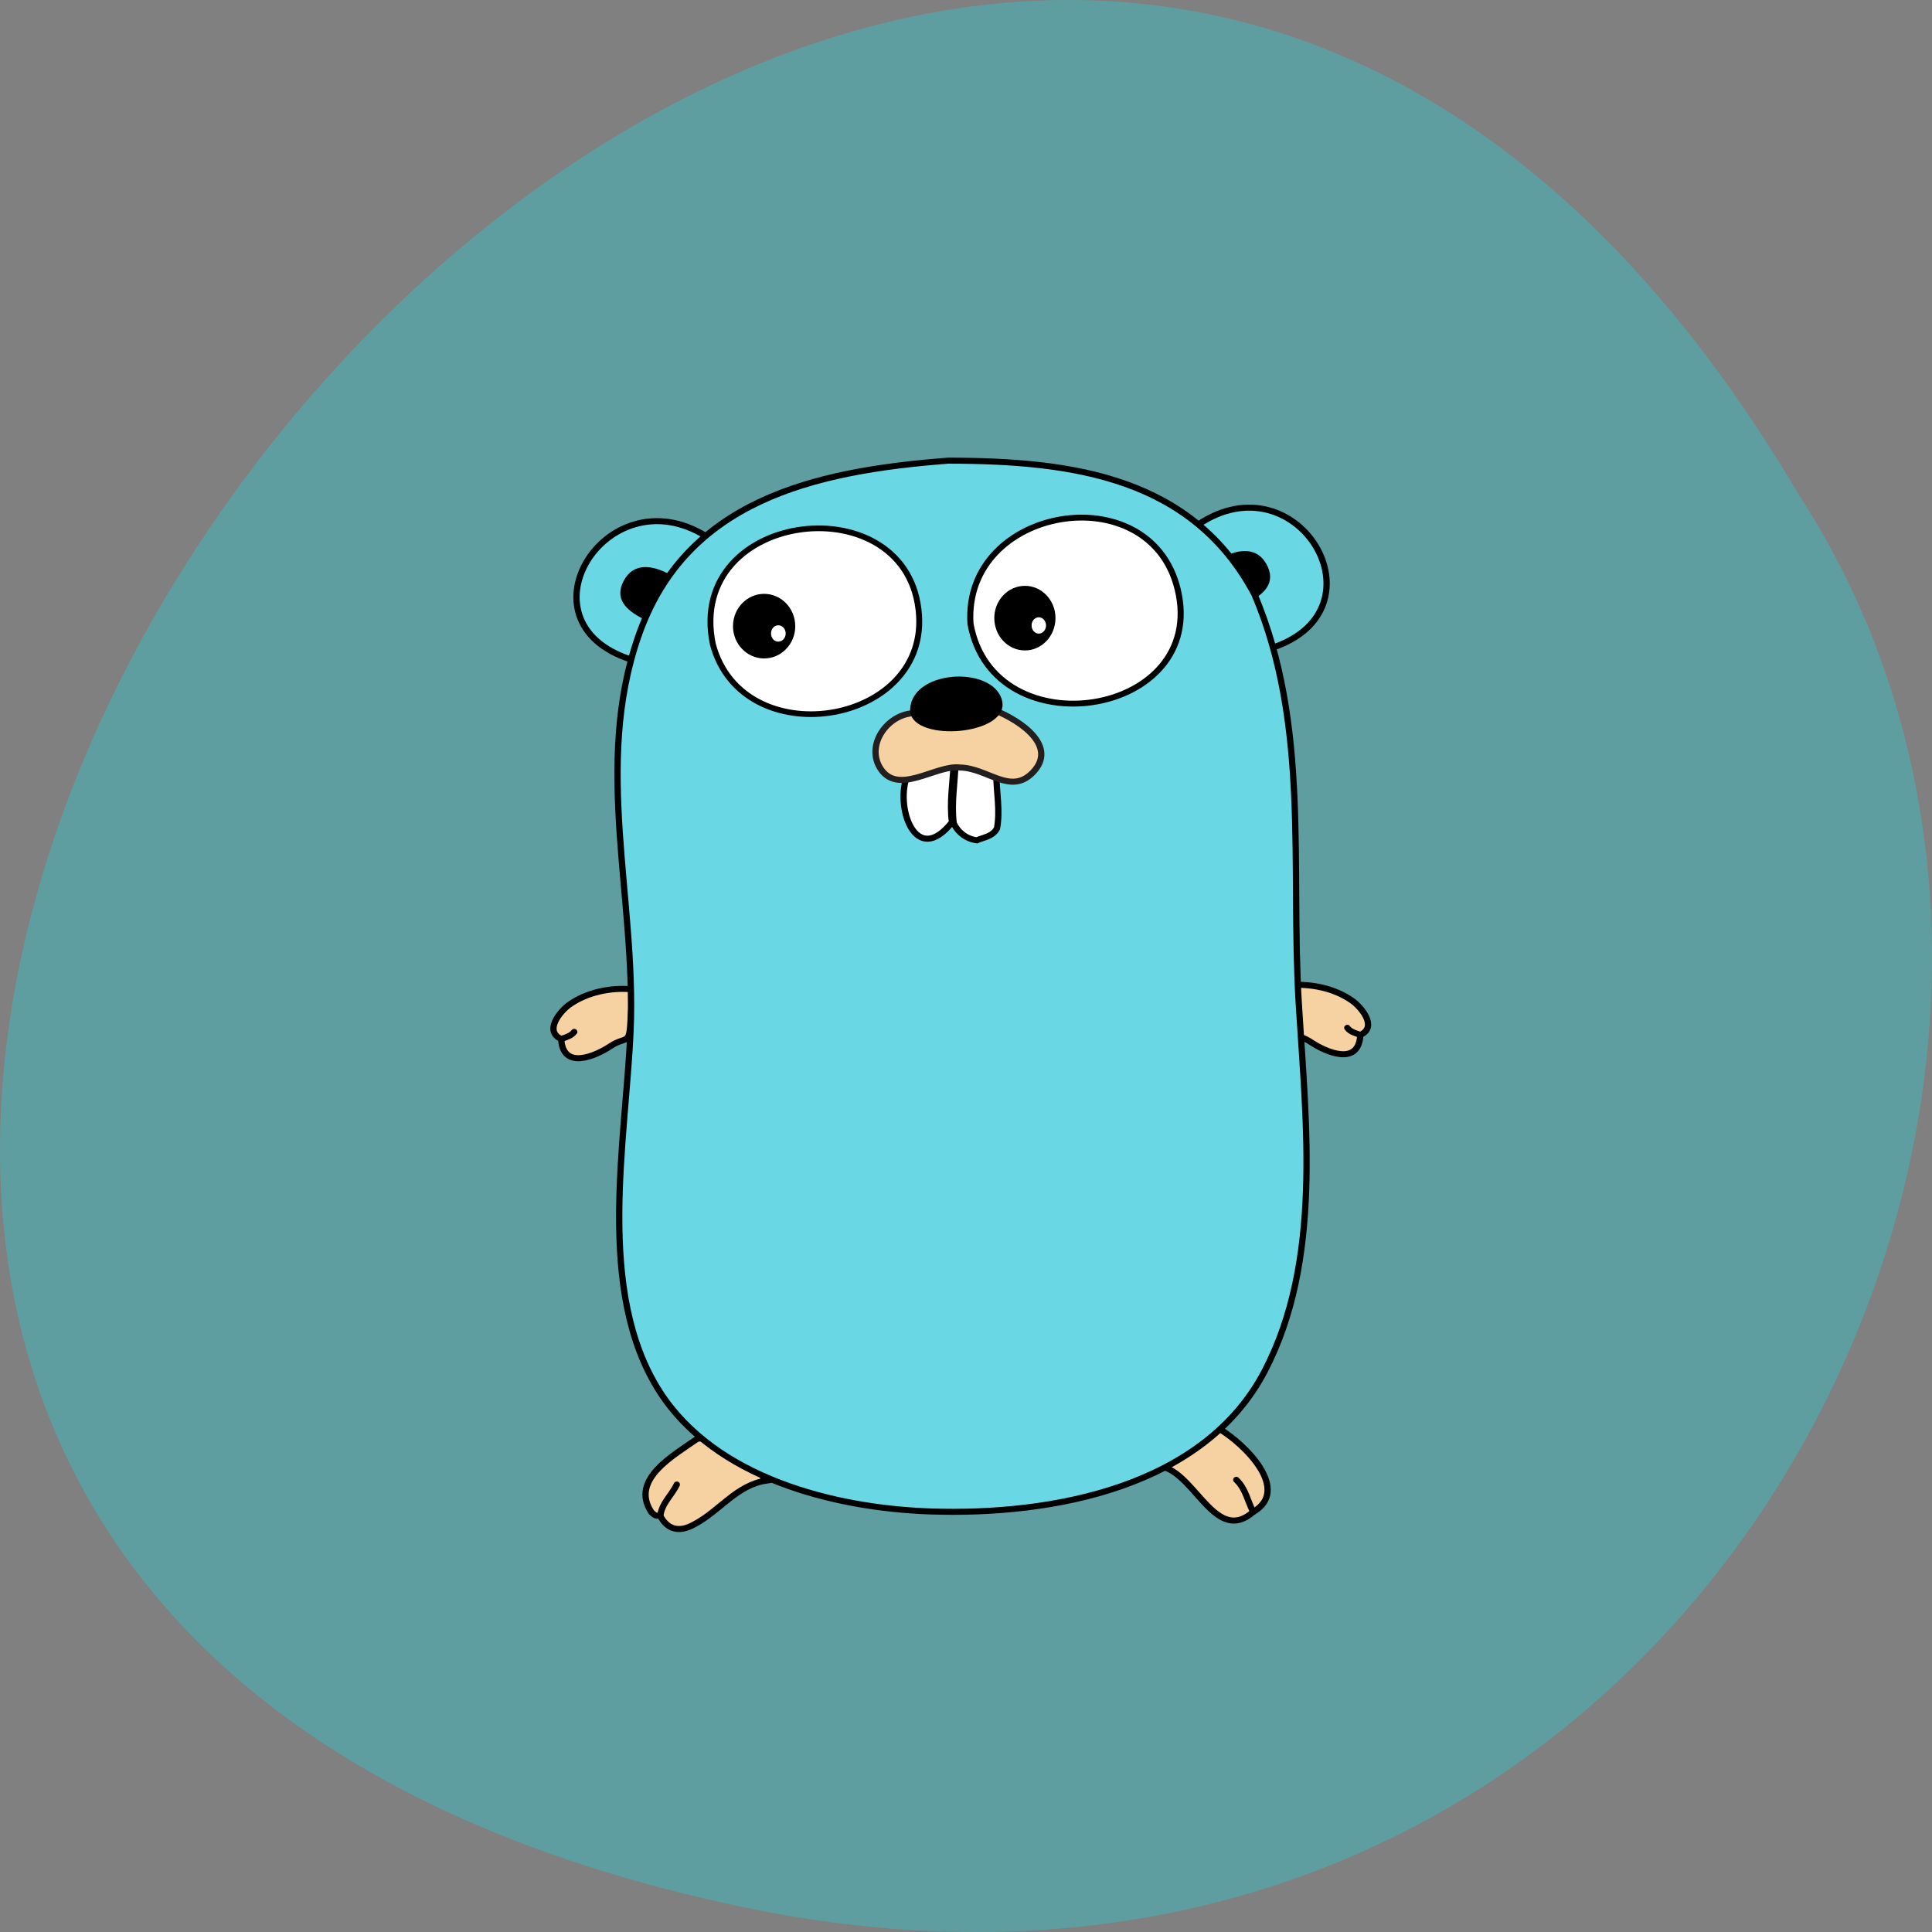 
<svg xmlns="http://www.w3.org/2000/svg" xmlns:xlink="http://www.w3.org/1999/xlink" width="48px" height="48px" viewBox="0 0 48 48" version="1.1">
<rect x="0" y="0" width="48" height="48" fill="#808080" stroke="none"/>
<g id="surface1">
<path style=" stroke:none;fill-rule:nonzero;fill:rgb(37.255%,61.961%,62.745%);fill-opacity:1;" d="M 18.508 47.391 C -26.477 38.02 21.816 -26.457 44.68 12.273 C 54.48 27.32 41.641 52.211 18.508 47.391 Z M 18.508 47.391 "/>
<path style="fill-rule:evenodd;fill:rgb(96.471%,82.353%,63.529%);fill-opacity:1;stroke-width:3;stroke-linecap:round;stroke-linejoin:miter;stroke:rgb(0%,0%,0%);stroke-opacity:1;stroke-miterlimit:4;" d="M 10.662 300.5 C 11.412 316.208 27.145 308.94 34.262 304.017 C 41.005 299.328 43.028 303.235 43.627 294.014 C 44.002 287.996 44.676 281.9 44.377 275.805 C 34.113 274.867 22.949 277.29 14.633 283.385 C 10.288 286.511 2.196 296.593 10.662 300.5 " transform="matrix(0.052,0,0,0.05,13.389,10.788)"/>
<path style="fill-rule:evenodd;fill:rgb(77.647%,69.412%,59.608%);fill-opacity:1;stroke-width:3;stroke-linecap:round;stroke-linejoin:miter;stroke:rgb(0%,0%,0%);stroke-opacity:1;stroke-miterlimit:4;" d="M 10.662 300.5 C 12.91 299.641 15.382 299.015 16.881 296.983 " transform="matrix(0.052,0,0,0.05,13.389,10.788)"/>
<path style="fill-rule:evenodd;fill:rgb(41.569%,84.314%,89.804%);fill-opacity:1;stroke-width:3;stroke-linecap:round;stroke-linejoin:miter;stroke:rgb(0%,0%,0%);stroke-opacity:1;stroke-miterlimit:4;" d="M 46.999 112.862 C -13.312 95.904 31.565 19.16 79.964 50.733 Z M 46.999 112.862 " transform="matrix(0.052,0,0,0.05,13.389,10.788)"/>
<path style="fill-rule:evenodd;fill:rgb(41.569%,84.314%,89.804%);fill-opacity:1;stroke-width:3;stroke-linecap:round;stroke-linejoin:miter;stroke:rgb(0%,0%,0%);stroke-opacity:1;stroke-miterlimit:4;" d="M 314.914 44.95 C 362.638 11.423 405.717 87.073 350.276 106.141 Z M 314.914 44.95 " transform="matrix(0.052,0,0,0.05,13.389,10.788)"/>
<path style="fill-rule:evenodd;fill:rgb(96.471%,82.353%,63.529%);fill-opacity:1;stroke-width:3;stroke-linecap:round;stroke-linejoin:miter;stroke:rgb(0%,0%,0%);stroke-opacity:1;stroke-miterlimit:4;" d="M 325.178 494.312 C 337.315 501.815 359.417 524.556 341.286 535.497 C 323.754 551.518 314.015 517.992 298.656 513.303 C 305.249 504.315 313.64 496.188 325.178 494.312 Z M 325.178 494.312 " transform="matrix(0.052,0,0,0.05,13.389,10.788)"/>
<path style="fill:none;stroke-width:3;stroke-linecap:round;stroke-linejoin:miter;stroke:rgb(0%,0%,0%);stroke-opacity:1;stroke-miterlimit:4;" d="M 341.286 535.497 C 338.589 530.183 337.69 523.931 333.194 519.555 " transform="matrix(0.052,0,0,0.05,13.389,10.788)"/>
<path style="fill-rule:evenodd;fill:rgb(96.471%,82.353%,63.529%);fill-opacity:1;stroke-width:3;stroke-linecap:round;stroke-linejoin:miter;stroke:rgb(0%,0%,0%);stroke-opacity:1;stroke-miterlimit:4;" d="M 108.583 519.945 C 94.348 522.212 86.332 535.028 74.495 541.515 C 63.331 548.236 59.061 539.405 58.012 537.607 C 56.289 536.826 56.439 538.389 53.742 535.654 C 43.328 519.32 64.53 507.363 75.543 499.236 C 90.902 496.11 100.492 509.395 108.583 519.945 Z M 108.583 519.945 " transform="matrix(0.052,0,0,0.05,13.389,10.788)"/>
<path style="fill:none;stroke-width:3;stroke-linecap:round;stroke-linejoin:miter;stroke:rgb(0%,0%,0%);stroke-opacity:1;stroke-miterlimit:4;" d="M 58.012 537.607 C 58.537 531.355 63.481 527.213 65.879 521.899 " transform="matrix(0.052,0,0,0.05,13.389,10.788)"/>
<path style=" stroke:none;fill-rule:evenodd;fill:rgb(0%,0%,0%);fill-opacity:1;" d="M 15.973 15.371 C 15.555 15.16 15.25 14.875 15.504 14.414 C 15.742 13.988 16.176 14.035 16.59 14.246 L 15.973 15.371 "/>
<path style=" stroke:none;fill-rule:evenodd;fill:rgb(0%,0%,0%);fill-opacity:1;" d="M 30.996 14.969 C 31.414 14.762 31.715 14.473 31.465 14.016 C 31.227 13.59 30.793 13.637 30.379 13.844 L 30.996 14.973 "/>
<path style="fill-rule:evenodd;fill:rgb(96.471%,82.353%,63.529%);fill-opacity:1;stroke-width:3;stroke-linecap:round;stroke-linejoin:miter;stroke:rgb(0%,0%,0%);stroke-opacity:1;stroke-miterlimit:4;" d="M 392.456 298.468 C 391.707 314.255 375.974 306.987 368.856 302.063 C 362.114 297.374 360.091 301.204 359.491 291.982 C 359.117 285.964 358.443 279.869 358.742 273.773 C 369.006 272.913 380.095 275.336 388.486 281.432 C 392.831 284.558 400.922 294.561 392.456 298.468 " transform="matrix(0.052,0,0,0.05,13.389,10.788)"/>
<path style="fill-rule:evenodd;fill:rgb(77.647%,69.412%,59.608%);fill-opacity:1;stroke-width:3;stroke-linecap:round;stroke-linejoin:miter;stroke:rgb(0%,0%,0%);stroke-opacity:1;stroke-miterlimit:4;" d="M 392.456 298.468 C 390.209 297.609 387.736 297.062 386.238 294.952 " transform="matrix(0.052,0,0,0.05,13.389,10.788)"/>
<path style="fill-rule:evenodd;fill:rgb(41.569%,84.314%,89.804%);fill-opacity:1;stroke-width:3;stroke-linecap:round;stroke-linejoin:miter;stroke:rgb(0%,0%,0%);stroke-opacity:1;stroke-miterlimit:4;" d="M 195.491 13.143 C 255.877 13.143 312.441 21.739 341.96 79.726 C 368.407 144.747 359.042 214.848 363.088 283.542 C 366.534 342.545 374.251 410.692 346.83 465.397 C 318.061 522.915 246.137 537.373 186.875 535.263 C 140.275 533.543 84.084 518.382 57.787 475.869 C 26.92 425.931 41.53 351.767 43.777 296.202 C 46.474 230.478 25.946 164.519 47.598 100.124 C 69.999 33.384 130.46 18.301 195.491 13.143 " transform="matrix(0.052,0,0,0.05,13.389,10.788)"/>
<path style="fill-rule:evenodd;fill:rgb(100%,100%,100%);fill-opacity:1;stroke-width:2.908;stroke-linecap:round;stroke-linejoin:miter;stroke:rgb(0%,0%,0%);stroke-opacity:1;stroke-miterlimit:4;" d="M 206.204 94.184 C 216.993 157.173 320.008 140.527 305.174 76.991 C 291.913 20.02 202.533 35.728 206.204 94.184 " transform="matrix(0.052,0,0,0.05,13.389,10.788)"/>
<path style="fill-rule:evenodd;fill:rgb(100%,100%,100%);fill-opacity:1;stroke-width:2.821;stroke-linecap:round;stroke-linejoin:miter;stroke:rgb(0%,0%,0%);stroke-opacity:1;stroke-miterlimit:4;" d="M 83.11 104.344 C 97.121 159.205 184.927 145.138 181.631 90.12 C 177.66 24.24 69.7 36.978 83.11 104.344 " transform="matrix(0.052,0,0,0.05,13.389,10.788)"/>
<path style="fill-rule:evenodd;fill:rgb(100%,100%,100%);fill-opacity:1;stroke-width:3;stroke-linecap:round;stroke-linejoin:miter;stroke:rgb(0%,0%,0%);stroke-opacity:1;stroke-miterlimit:4;" d="M 218.566 169.755 C 218.641 177.961 220.439 187.183 218.866 195.857 C 216.843 199.843 212.723 200.234 209.201 201.797 C 204.257 201.093 200.136 197.811 198.188 193.278 C 196.989 183.353 198.712 173.663 199.012 163.738 Z M 218.566 169.755 " transform="matrix(0.052,0,0,0.05,13.389,10.788)"/>
<path style=" stroke:none;fill-rule:evenodd;fill:rgb(0%,0%,0%);fill-opacity:1;" d="M 19.758 15.559 C 19.758 15.113 19.41 14.754 18.984 14.754 C 18.559 14.754 18.211 15.113 18.211 15.559 C 18.211 16 18.559 16.359 18.984 16.359 C 19.41 16.359 19.758 16 19.758 15.559 Z M 19.758 15.559 "/>
<path style=" stroke:none;fill-rule:evenodd;fill:rgb(100%,100%,100%);fill-opacity:1;" d="M 19.52 15.738 C 19.52 15.625 19.438 15.535 19.336 15.535 C 19.234 15.535 19.156 15.625 19.156 15.738 C 19.156 15.852 19.234 15.941 19.336 15.941 C 19.438 15.941 19.52 15.852 19.52 15.738 Z M 19.52 15.738 "/>
<path style=" stroke:none;fill-rule:evenodd;fill:rgb(0%,0%,0%);fill-opacity:1;" d="M 26.223 15.355 C 26.223 14.914 25.883 14.555 25.465 14.555 C 25.043 14.555 24.703 14.914 24.703 15.355 C 24.703 15.801 25.043 16.16 25.465 16.16 C 25.883 16.16 26.223 15.801 26.223 15.355 Z M 26.223 15.355 "/>
<path style=" stroke:none;fill-rule:evenodd;fill:rgb(100%,100%,100%);fill-opacity:1;" d="M 25.988 15.539 C 25.988 15.426 25.906 15.336 25.809 15.336 C 25.711 15.336 25.629 15.426 25.629 15.539 C 25.629 15.652 25.711 15.742 25.809 15.742 C 25.906 15.742 25.988 15.652 25.988 15.539 Z M 25.988 15.539 "/>
<path style="fill-rule:evenodd;fill:rgb(100%,100%,100%);fill-opacity:1;stroke-width:3;stroke-linecap:round;stroke-linejoin:miter;stroke:rgb(0%,0%,0%);stroke-opacity:1;stroke-miterlimit:4;" d="M 176.236 168.896 C 169.718 184.526 179.833 215.864 197.364 192.809 C 196.09 182.806 197.813 173.194 198.188 163.269 Z M 176.236 168.896 " transform="matrix(0.052,0,0,0.05,13.389,10.788)"/>
<path style="fill-rule:evenodd;fill:rgb(96.471%,82.353%,63.529%);fill-opacity:1;stroke-width:3;stroke-linecap:round;stroke-linejoin:miter;stroke:rgb(13.725%,12.157%,12.549%);stroke-opacity:1;stroke-miterlimit:4;" d="M 178.409 138.652 C 166.347 139.667 156.532 154.047 162.751 165.379 C 171.067 180.384 189.647 164.05 201.185 165.613 C 214.446 165.848 225.309 179.602 236.023 168.036 C 247.86 155.219 230.928 142.715 217.592 137.089 Z M 178.409 138.652 " transform="matrix(0.052,0,0,0.05,13.389,10.788)"/>
<path style=" stroke:none;fill-rule:evenodd;fill:rgb(0%,0%,0%);fill-opacity:1;" d="M 22.613 17.688 C 22.566 16.645 24.645 16.512 24.891 17.387 C 25.133 18.258 22.715 18.461 22.613 17.688 "/>
</g>
</svg>
